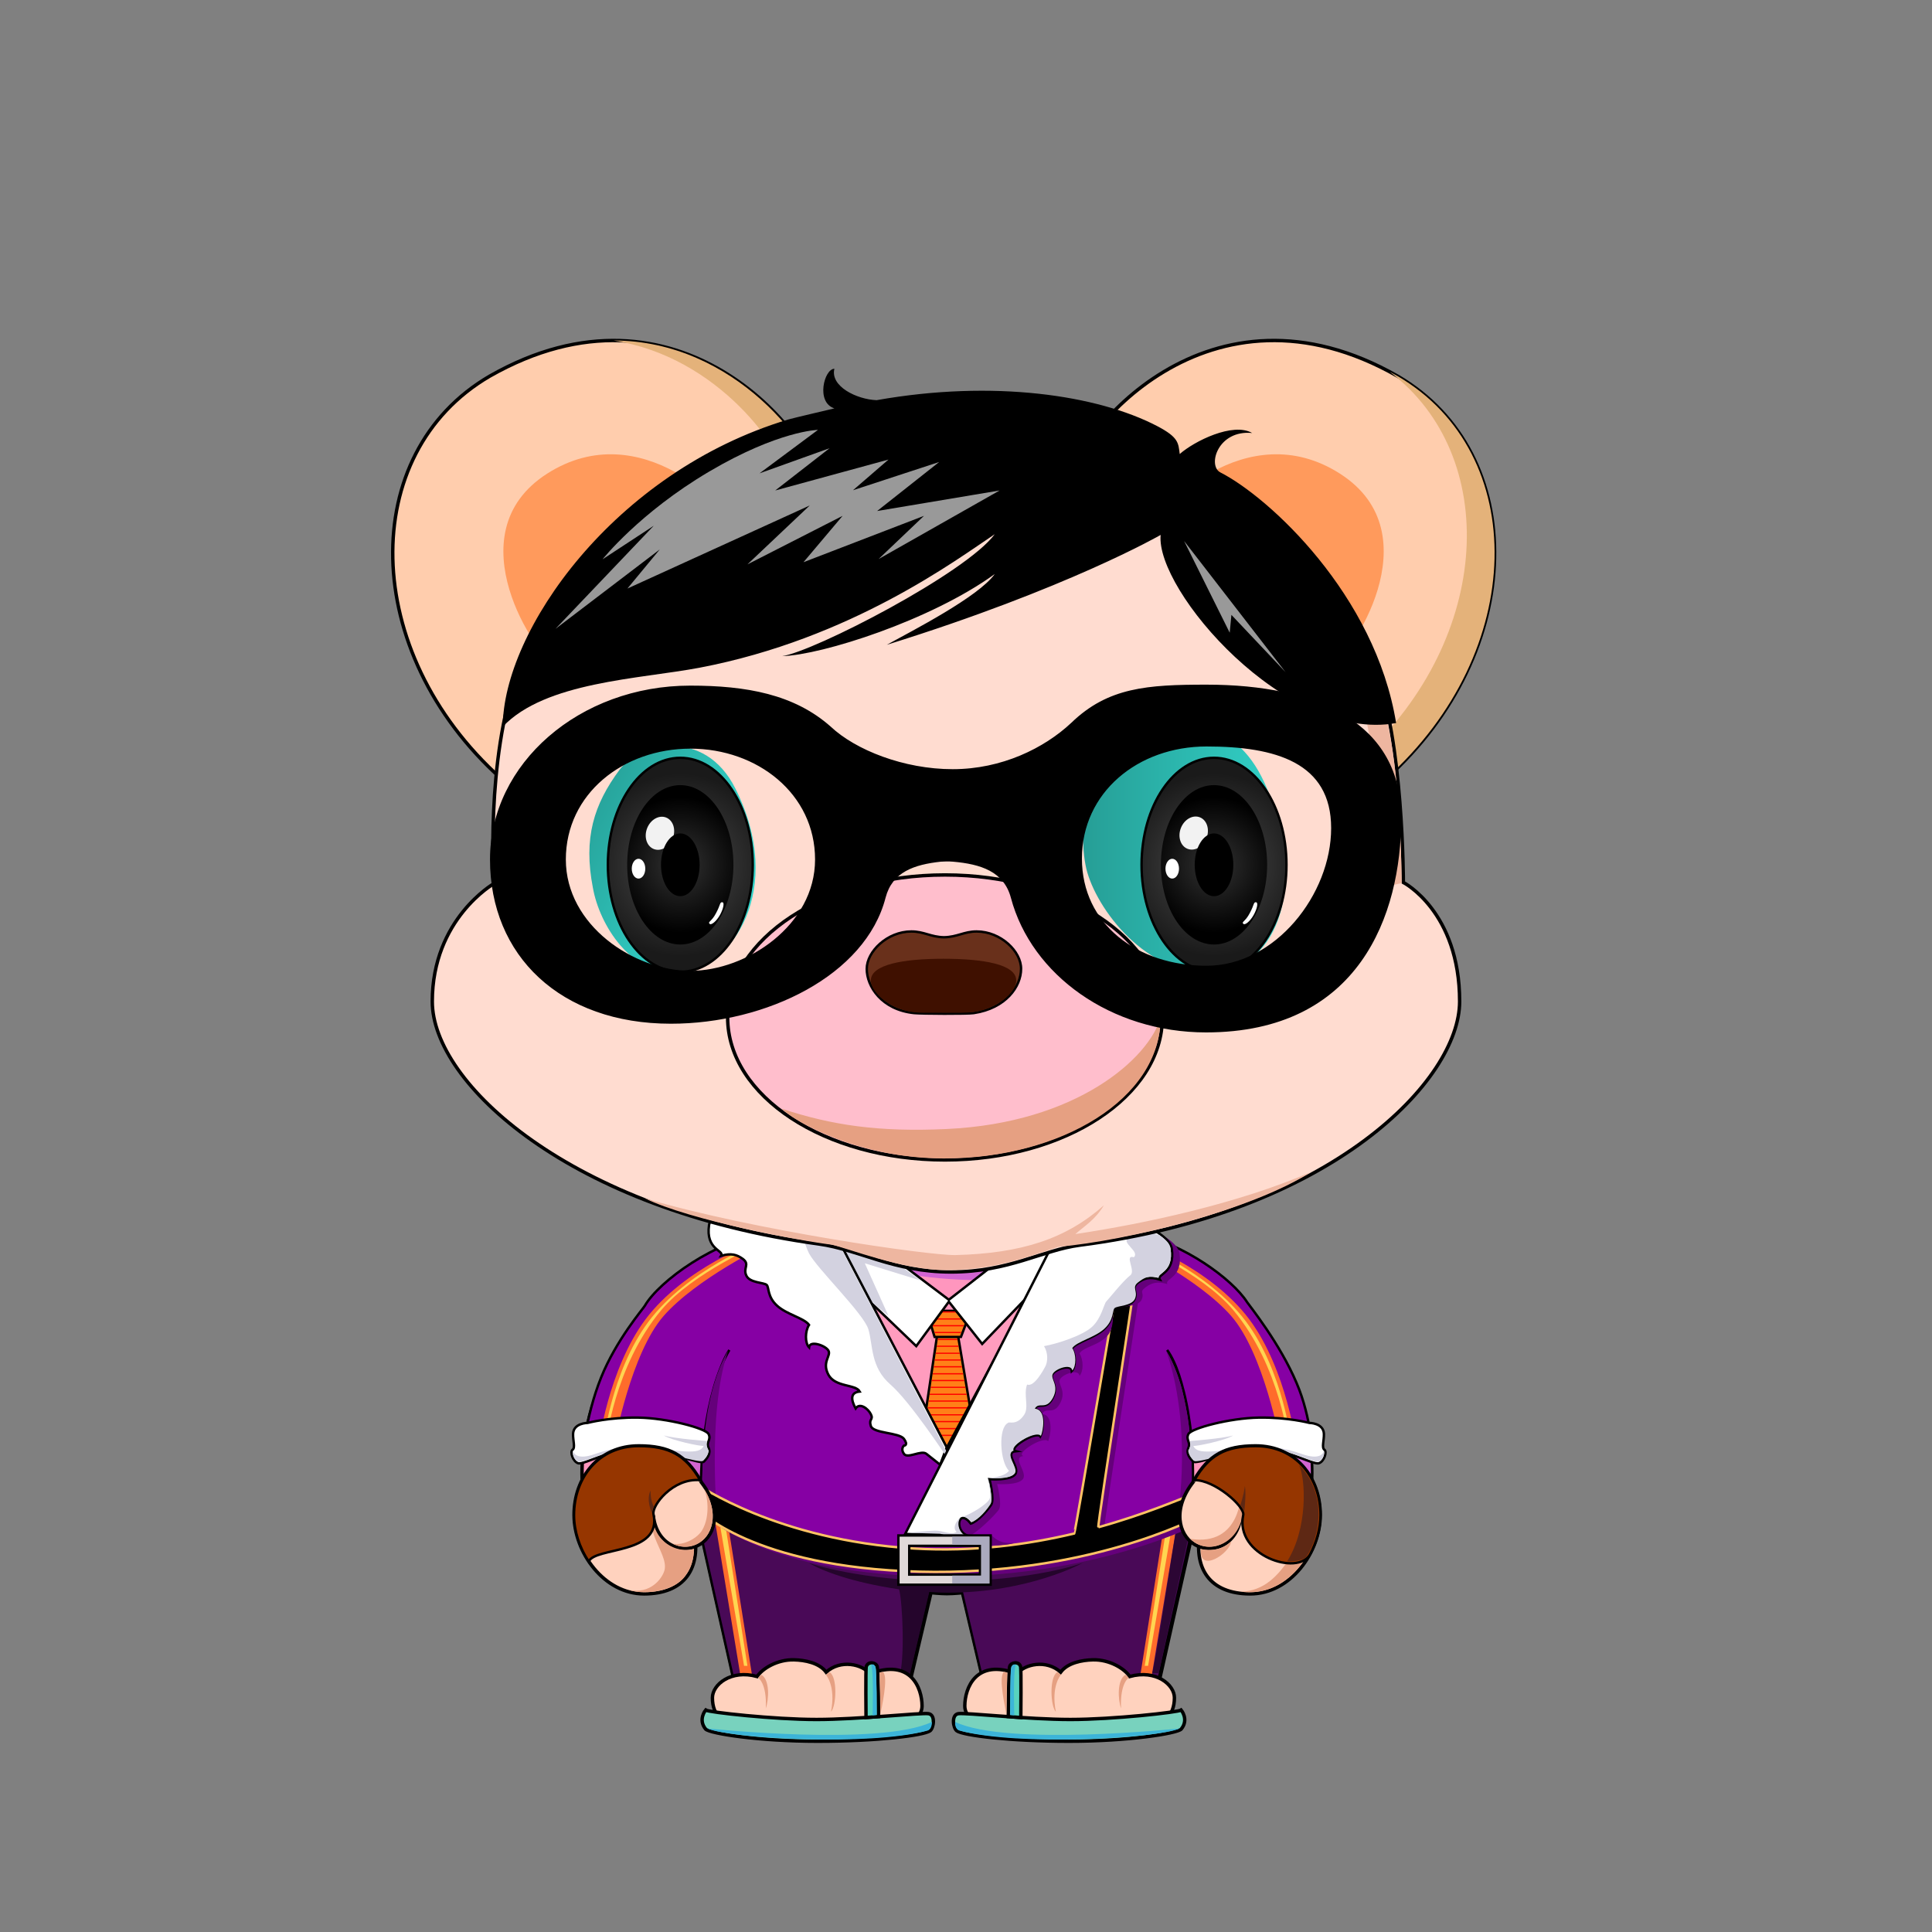 <?xml version="1.0" encoding="utf-8"?>
<svg version="1.0" id="layer_1" xmlns="http://www.w3.org/2000/svg" xmlns:xlink="http://www.w3.org/1999/xlink" x="0px" y="0px" viewBox="0 0 800 800" enable-background="new 0 0 800 800" xml:space="preserve">
<rect x="0" y="0" width="800" height="800" fill="#808080" stroke="none"/>
<g id="_x31__2_">
	<g id="身体_5_">
		<path fill="#FF96BE" stroke="#000000" stroke-width="1.417" stroke-miterlimit="10" d="M291.3,599.9c0.9-16.5,4-26.1,6.4-31.4
			C293.8,577.2,292.1,589,291.3,599.9l-0.4,14.5c0,9.2,0.5,24.7,0.5,24.7l13.1,58.4l71.6,1.9l9.4-39.9c0,0,3.8,0.4,6.6,0.4
			c2.8,0,6.6-0.4,6.6-0.4l9.4,39.9l71.6-1.9l13.1-58.4c0,0,0.5-15.2,0.5-24.1c0,0-0.2-33.1-6.8-46.5c2.1,3.2,5.8,16.1,6.5,34.5
			l0.4,12c3.6,39.4,49.8,38.6,49.8-5c0-45.3-33.4-74.5-41.8-80c-15.2-10.7-43.5-17.3-43.5-17.3h-65.7H392h-65.7
			c0,0-28.3,6.6-43.5,17.3c-8.4,5.5-41.8,34.7-41.8,80c0,43.8,46.6,44.3,49.8,4.4L291.3,599.9z"/>
		<path opacity="0.1" fill="#FFD2BE" d="M437.7,576.5c-10.9-19-1-39.8-11.4-39.8c-10.4,0-14.2,9.4-33,9.4c-0.1,0-0.7,0-0.8,0
			c-18.8,0-22.6-9.4-33-9.4s-0.5,20.8-11.4,39.8c-22.8,39.7,5.8,74.2,42.6,74.2c0.8,0,3.7,0,4.4,0
			C431.9,650.8,460.5,616.2,437.7,576.5z"/>
		<path fill="#D264D2" d="M542.8,609.5c0,10.4-6.2,31.3-16,29.3c4.2-12,3.7-32.8,3.7-32.8c1.9-45.3-26.9-73.4-26.9-73.4
			C534.1,556.9,542.8,591.9,542.8,609.5z"/>
		<path fill="#D264D2" d="M274.7,616.1c0,5.8-1.1,21.3-7.7,26.7c11.5,0,18.5-11.9,19.9-14.8c3.3-7.1,3.3-18,3.3-18
			c-0.3-34.8,10.2-48.6,10.2-48.6C282,576.8,274.7,606.2,274.7,616.1z"/>
		<path fill="#D264D2" d="M459.6,514.5c-4.6-8.2-28.1-15.9-64-17c-13.9-0.4-69.1-2.1-64.6,6.1c4.9,8.9,20.3,23,61.8,26
			C428.7,532.2,465.3,524.7,459.6,514.5z"/>
		<path fill="#D264D2" d="M335,647.2c0,0,21.3,7.5,57,7.5s56.3-7.5,56.3-7.5s-22.2,12.3-55.9,12.3c-2.9,0-4.9-0.1-7.6-0.3l-9.2,39.1
			l-3.2-4c2.3-7.2,1.4-30.3-0.1-36.2C352.5,655.2,340.1,650.3,335,647.2z"/>
		<path fill="#D264D2" d="M493.4,633l-13.7,59.8l-5.5-1c1.4-4.1,8.4-36.4,12.4-61.3c2.6-37.6-1.1-65.5-1.1-65.5
			C493.8,592.7,494.5,622.4,493.4,633z"/>
	</g>
	<g id="衣服_3_">
		<g id="领带">
			<polygon fill="#FF8018" stroke="#000000" stroke-miterlimit="10" points="388.2,551.9 380.5,603.5 405.2,603.5 396.5,551.9 			
				"/>
			<polygon fill="#FF8018" stroke="#000000" stroke-miterlimit="10" points="383.7,542.8 387,553.6 397.9,553.6 402,542.8 			"/>
			<g>
				<defs>
					<polygon id="SVGID_46_" points="403.9,599.8 396.1,552.7 397.6,552.7 401.5,542.5 384.2,542.5 387.3,552.7 388.6,552.7 
						381.7,599.8 					"/>
				</defs>
				<clipPath id="SVGID_2_">
					<use xlink:href="#SVGID_46_"  overflow="visible"/>
				</clipPath>
				<g clip-path="url(#SVGID_2_)">
					<rect x="380.4" y="543" fill="#FF0000" width="23.7" height="0.5"/>
					<rect x="380.4" y="545.9" fill="#FF0000" width="23.7" height="0.5"/>
					<rect x="380.4" y="548.7" fill="#FF0000" width="23.7" height="0.5"/>
					<rect x="380.4" y="551.5" fill="#FF0000" width="23.7" height="0.5"/>
					<rect x="380.4" y="554.4" fill="#FF0000" width="23.7" height="0.5"/>
					<rect x="380.4" y="557.2" fill="#FF0000" width="23.7" height="0.5"/>
					<rect x="380.4" y="560.1" fill="#FF0000" width="23.7" height="0.5"/>
					<rect x="380.4" y="562.9" fill="#FF0000" width="23.7" height="0.5"/>
					<rect x="380.4" y="565.7" fill="#FF0000" width="23.7" height="0.5"/>
					<rect x="380.4" y="568.6" fill="#FF0000" width="23.7" height="0.5"/>
					<rect x="380.4" y="571.4" fill="#FF0000" width="23.7" height="0.5"/>
					<rect x="380.4" y="574.2" fill="#FF0000" width="23.7" height="0.5"/>
					<rect x="380.4" y="577.1" fill="#FF0000" width="23.7" height="0.5"/>
					<rect x="380.4" y="579.9" fill="#FF0000" width="23.7" height="0.5"/>
					<rect x="380.4" y="582.7" fill="#FF0000" width="23.7" height="0.5"/>
					<rect x="380.4" y="585.6" fill="#FF0000" width="23.7" height="0.5"/>
					<rect x="380.4" y="588.4" fill="#FF0000" width="23.7" height="0.5"/>
					<rect x="380.4" y="591.3" fill="#FF0000" width="23.7" height="0.5"/>
					<rect x="380.4" y="594.1" fill="#FF0000" width="23.7" height="0.5"/>
				</g>
			</g>
		</g>
		<g id="裤子_1_">
			<path fill="#490957" stroke="#000000" stroke-miterlimit="10" d="M291,639l13.1,58.4l71.6,1.9l9.4-39.9c0,0,3.8,0.4,6.6,0.4
				c2.8,0,6.6-0.4,6.6-0.4l9.4,39.9l71.6-1.9l13.1-58.4l1.2-15.6l-15.5-0.1l-188.3-1.6L291,639z"/>
			<polygon fill="#FF6C2B" points="483,625.2 471.3,699.3 476,699.3 488.3,625.2 			"/>
			<polygon fill="#FFD551" points="483.9,626.7 474,689.8 475.4,689.8 486.2,626.6 			"/>
			<polygon fill="#FF6C2B" points="300.5,625.2 312.3,699.3 307.5,699.3 295.3,625.2 			"/>
			<polygon fill="#FFD551" points="299.6,626.7 309.5,689.8 308.1,689.8 297.3,626.6 			"/>
			<path fill="#25052C" d="M335,647.2c0,0,21.3,7.5,57,7.5s56.3-7.5,56.3-7.5s-22.2,12.3-55.9,12.3c-2.9,0-4.9-0.1-7.6-0.3
				l-9.2,39.1l-3.2-4c2.3-7.2,1.4-30.3-0.1-36.2C352.5,655.2,340.1,650.3,335,647.2z"/>
			<path opacity="0.8" fill="#25052C" d="M495.3,621.6l-15.5,71.2h-2.7c1.4-4.1,7.1-42.6,11.2-67.5L495.3,621.6z"/>
		</g>
		<g id="上衣">
			<path fill="#8600A4" stroke="#000000" stroke-miterlimit="10" d="M316.9,511.2c-20.2,1.9-44.1,19.4-49.9,29.5
				c-0.6,1.1-11.9,14.2-18.1,29.7c-6.6,16.3-8.2,35-7.9,35.6c3-2.3,23.3-17.6,49.6-1.4c0.8-8.9,3.6-33.1,11.4-45.6
				c-10.5,18-12.4,49-11.7,64.3c3,3.7,31.4,24.7,101.4,24.7s101.9-24.7,101.9-24.7s3.5-41.7-10.3-64.3c7.9,11,10.3,36.7,11.2,45.7
				c13.7-11.7,41.7-7.7,48.6-1.2c0.6-0.7,0-16.3-6.2-30.8c-6.9-16.4-19.5-32-20.5-33.5c-6.1-9.6-26.6-24.4-45-28
				c-11.1-1.5-33.9,4.1-33.9,4.1L392,599.5l-44.6-84.2L316.9,511.2z"/>
			<path fill="#65007B" d="M482.9,559.3c10.9,31.6,4.9,67.2,4.9,67.2l5.2-2.8C493,623.7,496.9,583.2,482.9,559.3z"/>
			<path fill="#65007B" d="M301.5,559.3c-9.1,26.4-4,72.4-4.9,67.2l-5.2-2.8C291.4,623.7,287.5,583.2,301.5,559.3z"/>
			<g>
				<path fill="#FF6C2B" d="M471.3,514.1c0,0,30,10.8,46,32.2c15.6,20.9,19.5,52.5,19.5,52.5L530,597c0,0-6.7-36.7-20.2-52.1
					c-13.5-15.4-42-29.2-42-29.2L471.3,514.1z"/>
				<path fill="#FFD551" d="M470.3,514.5c0,0,29.7,11.4,45.7,32.8c15.6,20.9,18.8,50.9,18.8,50.9l-1.2-0.3c0,0-3.3-32.1-23-55.5
					c-13.2-15.6-41.3-27.5-41.3-27.5L470.3,514.5z"/>
			</g>
			<g>
				<path fill="#FF6C2B" d="M313.3,514.1c0,0-30,10.8-46,32.2c-15.6,20.9-19.5,52.5-19.5,52.5l6.8-1.8c0,0,6.7-36.7,20.2-52.1
					c13.5-15.4,42-29.2,42-29.2L313.3,514.1z"/>
				<path fill="#FFD551" d="M314.2,514.5c0,0-29.7,11.4-45.7,32.8c-15.6,20.9-18.8,50.9-18.8,50.9l1.2-0.3c0,0,3.3-32.1,23-55.5
					c13.2-15.6,41.3-27.5,41.3-27.5L314.2,514.5z"/>
			</g>
			<g>
				<path fill="#FFFFFF" stroke="#000000" stroke-miterlimit="10" d="M243.3,589.2c0,0-5.8,0-6,4.5c-0.1,2.8,1,5.7-0.2,6.6
					c-1.2,0.8,0.1,4.9,2.3,5.6c2.6,0.8,15.1-6.9,26-6c10.8,0.8,24.9,6.7,26.1,5.3c1.2-1.3,3-3.3,1.9-5.7s1.2-3.3,0-5.7
					c-1.2-2.4-17.1-6.6-29.1-6.8C252.3,586.8,243.3,589.2,243.3,589.2z"/>
				<path fill="#D3D2E0" d="M292.8,596.7c0,0-13.5-1-17.9-2.3c3,2,15.4,4.6,16.5,4.3c-1.7,3.9-9.1,2.2-25.1,0.3
					c-4.8-0.6-12.7,0.5-20,3.1c-7.3,2.6-8.9-0.3-8.9-1.4c-0.3,0.4-0.5,3.5,2.3,4.6c2.5,0.2,16.8-7.2,26.5-5.7
					c7.4,1.1,23.2,6.3,24.7,5.3c1.5-1,2.9-3.8,2.5-4.4C293,600,292.2,598,292.8,596.7z"/>
			</g>
			<g>
				<path fill="#FFFFFF" stroke="#000000" stroke-miterlimit="10" d="M542.2,589.2c0,0,5.8,0,6,4.5c0.1,2.8-1,5.7,0.2,6.6
					c1.2,0.8-0.1,4.9-2.3,5.6c-2.6,0.8-15.1-6.9-26-6c-10.8,0.8-24.9,6.7-26.1,5.3c-1.2-1.3-3-3.3-1.9-5.7c1-2.4-1.2-3.3,0-5.7
					c1.2-2.4,17.1-6.6,29.1-6.8C533.2,586.8,542.2,589.2,542.2,589.2z"/>
				<path fill="#D3D2E0" d="M492.7,596.7c0,0,13.5-1,17.9-2.3c-3,2-15.4,4.6-16.5,4.3c1.7,3.9,9.1,2.2,25.1,0.3
					c4.8-0.6,12.7,0.5,20,3.1c7.3,2.6,8.9-0.3,8.9-1.4c0.3,0.4,0.5,3.5-2.3,4.6c-2.5,0.2-16.8-7.2-26.5-5.7
					c-7.4,1.1-23.2,6.3-24.7,5.3c-1.5-1-2.9-3.8-2.5-4.4C492.5,600,493.3,598,492.7,596.7z"/>
			</g>
			<g id="领子">
				<path id="腰带_3_" fill="#65007B" d="M291.1,616.6c0,0,33,23.1,89.6,26.5c24.8,1.5,47.5-1.7,66.4-6.2
					c0.5-0.1,21.4-125.1,21.8-125.2c2.2-0.5,4.3-1.1,6.4-1.6c0.8-0.2-18.9,124.5-18.2,124.2c19.1-5.3,33.4-11.5,40.5-14.2
					c0,7.4,0,10.3,0,10.3s-45.5,24.1-114.7,22.3c-69.2-1.8-91.8-25.9-91.8-25.9V616.6z"/>
				<path id="腰带" stroke="#FFC265" stroke-miterlimit="10" d="M288.8,614.7c0,0,33,23.1,89.6,26.5c24.8,1.5,47.5-1.7,66.4-6.2
					c0.5-0.1,21.4-125.1,21.8-125.2c2.2-0.5,4.3-1.1,6.4-1.6c0.8-0.2-18.9,124.5-18.2,124.2c19.1-5.3,33.4-11.5,40.5-14.2
					c0,7.4,0,10.3,0,10.3s-45.5,24.1-114.7,22.3s-91.8-25.9-91.8-25.9V614.7z"/>
				<polygon fill="#FFFFFF" stroke="#000000" stroke-miterlimit="10" points="356.7,510.9 392.9,538.2 423.7,514.2 445.9,515.7 
					406.7,556.5 392.9,539 379.4,557.4 342.7,522.2 				"/>
				<polygon fill="#D3D2E0" points="352,508.9 381.1,530.2 358.1,523.1 367.9,544.9 338.1,520.2 				"/>
				<path fill="#65007B" d="M488.4,519c1.5,10.3-6.4,10.4-5,12.7c-4.2-1.2-6.5-0.5-9,1.3c-3,2.3-0.3,2-1.7,5.2
					c-1.3,3.2-10.4,2.7-11.4,3.8s0.7,8-3.3,11.7c-4,3.7-9,3.9-11,6.7c1.7,2.7,1.7,7.5,0,9.3c-0.3-3-6.7-0.8-8,1.3
					c-1.3,2.2,2.8,4.7,0,10c-2.8,5.3-5.8,1.3-7.5,4.5c5.2,0.5,3.3,9.8,2.5,11.3c-1.7-2.5-13.9,5.1-10.2,6.1c-5,0.5,1.8,6.7-0.2,9.5
					s-10.7,2.1-10.7,2.1s2.2,8.4,0.7,10.6c-1.5,2.2-9.2,9.8-12.2,10.8c3.8,1.4,7.2-0.5,9-0.4c1.7,1.9,4.6,4,9.4,3.3
					c-0.5,0.8-6.7,1.2-9.2,1.2c-6.9-0.2-18.3-2.6-18.3-2.6l-14.3-0.1l70.2-137.9C448.4,499.2,486.9,508.7,488.4,519z"/>
				<path fill="#FFFFFF" stroke="#000000" stroke-miterlimit="10" d="M293.6,507.3c-1.5,10.3,6.4,10.4,5,12.7c4.2-1.2,6.5-0.5,9,1.3
					c3,2.3,0,3.7,1.4,6.8c1.3,3.2,7.5,2.9,8.5,4s0.2,4.8,4.2,8.5c4,3.7,11.3,5.2,13.3,8c-1.7,2.7-1.7,7.5,0,9.3c0.3-3,6.7-0.8,8,1.3
					c1.3,2.2-2.8,4.7,0,10c2.8,5.3,11.3,3.9,13,7c-5.2,0.5-2.5,5.5-1.7,7c1.7-2.5,5.1,0,6.3,2.4c1.2,2.4-1,1.8,0,4.9
					c1,3.1,11.7,2.6,13.7,5.3c2,2.8,0,2.8,0,2.8s-1.5,1.3,0,3.4c1.5,2.2,7.2-1.7,9.3,0c2.1,1.7,5.7,4.5,5.7,4.5l2.7-7.2l-58.4-111.9
					C333.7,487.5,295.2,497,293.6,507.3z"/>
				<path fill="#D3D2E0" d="M327.8,493.1c0,0,4,19.6,7.2,25.9c3.3,6.3,22.7,25,24.6,31.5c1.9,6.5,0.8,15.6,9.1,22.8
					c8.3,7.2,23.4,30.2,23.4,30.2l0.7-0.8L336,493.1H327.8z"/>
				<path fill="#FFFFFF" stroke="#000000" stroke-miterlimit="10" d="M485.2,517.1c1.5,10.3-6.4,10.4-5,12.7c-4.2-1.2-6.5-0.5-9,1.3
					c-3,2.3,0,3.7-1.4,6.8c-1.3,3.2-7.5,2.9-8.5,4s-0.2,4.8-4.2,8.5c-4,3.7-11.3,5.2-13.3,8c1.7,2.7,1.7,7.5,0,9.3
					c-0.3-3-6.7-0.8-8,1.3c-1.3,2.2,2.8,4.7,0,10c-2.8,5.3-5.8,1.3-7.5,4.5c5.2,0.5,3.3,9.8,2.5,11.3c-1.7-2.5-13.9,5.1-10.2,6.1
					c-5,0.5,1.8,6.7-0.2,9.5c-2,2.8-10.7,2.1-10.7,2.1s2.2,8.4,0.7,10.6c-1.5,2.2-5.4,6.8-8.4,7.8c-5.2-6.6-6.9,2.7-1.6,4.9
					c-1.9,3-11.3-0.5-11.3-0.5l-14.3-0.1l70.2-137.9C445.2,497.3,483.7,506.8,485.2,517.1z"/>
				<path fill="#D3D2E0" d="M484.7,517c-0.3-2.2-2-3.7-4.8-5.7c1,1.1-6.2-4-12.7,1c-3.2,2.4,4.9,5.8,2.3,8.3c-4.2-1.2,1,5.7-1.5,7.5
					c-3,2.3-8.9,9.8-9.9,10.8s-2,7-6,10.6s-14.5,7-19.8,7.9c1.7,2.7,1.7,6.5,0.4,8.7c-0.3,0.5-4.4,8.5-7.4,7.2
					c-1.6,4.3,0.9,9.3-1.2,12.5c-3.1,4.7-6.3,2.7-6.7,3.4c-4.2,2-3.3,16.3,0.4,19.8c-2,2.8-8.6,3-8.6,3s1.3,7.1,0.6,8.6
					c-1.1,2.4-7.9,6.4-11,7.4c-1.4-0.1-5.1,4.2-2.7,6.3c-2.1,1.6-5.5-0.6-9-0.5s-11.2,0.9-11.2,0.9l13.4,0.4c0,0,8.8,2.4,10.4,0.8
					c-5.2-2.9-2.6-12.2,2.6-5.6c3-1,6.6-5.4,7.9-7.6c1.2-1.9-1-10.7-1-10.7s9,0.9,11-1.9c1.7-2.3-4.3-7.8-0.5-9.5
					c-1.2-2.4,9.6-8.5,11.3-6c0.8-1.5,2.7-10.8-2.5-11.3c1.7-3.1,4.6,0.9,7.5-4.5c2.8-5.3-1.3-7.8,0-10c1.3-2.2,7.7-4.3,8-1.3
					c1.7-1.8,1.7-6.7,0-9.3c2-2.8,9.3-4.3,13.3-8c4-3.7,3.2-7.4,4.2-8.5s7.2-0.8,8.5-4c1.3-3.2-1.6-4.6,1.4-6.8
					c2.4-1.8,4.2-3,8.4-1.8C479.5,526.8,486.1,526.7,484.7,517z"/>
				<path fill="#E0D9D9" stroke="#000000" stroke-miterlimit="10" d="M372,635.8v20.4h38.2v-20.4H372z M405.8,652h-29.3v-11.9h29.3
					V652z"/>
				<polygon fill="#ABAABE" points="394.3,636.3 394.3,639.6 406.3,639.6 406.3,652.4 394.3,652.4 394.3,655.7 409.7,655.7 
					409.7,636.3 				"/>
			</g>
		</g>
	</g>
	<g id="脚_6_">
		<g id="脚_2_">
			<path fill="#FFD2BE" stroke="#000000" stroke-width="1.417" stroke-miterlimit="10" d="M381.8,706.4c0,9.4-18.8,11-43.7,11
				s-43.1,0.7-43.1-14.4c0-5.4,7.6-11.8,18.5-8.8c2.2-3.3,8.4-7.1,15.3-6.9c4.4,0.1,10.4,1.2,13.3,5.1c6-5.4,15-3.3,18.1,0.7
				C377.1,686.5,381.8,699,381.8,706.4z"/>
			<g>
				<path fill="#78D2BE" stroke="#000000" stroke-width="1.417" stroke-miterlimit="10" d="M292.2,708.1c0,0-3.3,3.9,0,7.9
					c1.9,1.8,21.8,5,46.4,5c24.7,0,43.8-2.4,46.5-4.3c1.5-1.1,2.4-6.6-0.6-7.1s-28.7,2.4-46.4,2.4C320.5,712,293.4,709,292.2,708.1z
					"/>
				<path fill="#58D2BE" stroke="#000000" stroke-width="1.417" stroke-miterlimit="10" d="M358.7,690.1
					c-0.3,0.9-0.1,21.1-0.1,21.1l5.2-0.4c0,0-0.1-19.2-0.6-20.8S359.5,687.7,358.7,690.1z"/>
				<path fill="#3CB4D8" d="M360.7,689.2c1.2,3.5,0.6,21.1,0.6,21.1l1.7-0.2c0,0,0.1-17.8-0.4-19.4
					C362.1,689,361.7,689.2,360.7,689.2z"/>
				<path fill="#3CB4D8" d="M385.9,713c-21.6,10.3-93.1,2.7-93.1,2.7c9.2,4.1,66.9,7.5,91.3,0.9C385.7,716.1,385.9,713.9,385.9,713z
					"/>
				<path fill="#E6A082" d="M342,693.5c0,0,4.2,4.6,2.1,15.3c2.2-2.2,2.8-14.4-0.6-16.4L342,693.5z"/>
				<path fill="#E6A082" d="M364.2,692.6c0,0,0.3,7.3,0.4,17.4c0.2-2.1,3.5-15.5,1-17.7L364.2,692.6z"/>
				<path fill="#E6A082" d="M313.9,694.7c0,0,3.7,2.2,3.2,12.7c1.3-3.7,1.7-11.8-1.8-13.9L313.9,694.7z"/>
			</g>
		</g>
		<g id="脚_7_">
			<path fill="#FFD2BE" stroke="#000000" stroke-width="1.417" stroke-miterlimit="10" d="M399.5,706.4c0,9.4,18.8,11,43.7,11
				s43.1,0.7,43.1-14.4c0-5.4-7.6-11.8-18.5-8.8c-2.2-3.3-8.4-7.1-15.3-6.9c-4.4,0.1-10.4,1.2-13.3,5.1c-6-5.4-15-3.3-18.1,0.7
				C404.2,686.5,399.5,699,399.5,706.4z"/>
			<g>
				<path fill="#78D2BE" stroke="#000000" stroke-width="1.417" stroke-miterlimit="10" d="M489.1,708.1c0,0,3.3,3.9,0,7.9
					c-1.9,1.8-21.8,5-46.4,5s-43.8-2.4-46.5-4.3c-1.5-1.1-2.4-6.6,0.6-7.1s28.7,2.4,46.4,2.4C460.9,712,487.9,709,489.1,708.1z"/>
				<path fill="#58D2BE" stroke="#000000" stroke-width="1.417" stroke-miterlimit="10" d="M422.6,690.1c0.3,0.9,0.1,21.1,0.1,21.1
					l-5.2-0.4c0,0,0.1-19.2,0.6-20.8C418.6,688.4,421.9,687.7,422.6,690.1z"/>
				<path fill="#3CB4D8" d="M420.6,689.2c-1.2,3.5-0.6,21.1-0.6,21.1l-1.7-0.2c0,0-0.1-17.8,0.4-19.4S419.6,689.2,420.6,689.2z"/>
				<path fill="#3CB4D8" d="M395.5,713c21.6,10.3,93.1,2.7,93.1,2.7c-9.2,4.1-66.9,7.5-91.3,0.9C395.6,716.1,395.4,713.9,395.5,713z
					"/>
				<path fill="#E6A082" d="M439.3,693.5c0,0-4.2,4.6-2.1,15.3c-2.2-2.2-2.8-14.4,0.6-16.4L439.3,693.5z"/>
				<path fill="#E6A082" d="M417.1,692.6c0,0-0.3,7.3-0.4,17.4c-0.2-2.1-3.5-15.5-1-17.7L417.1,692.6z"/>
				<path fill="#E6A082" d="M467.4,694.7c0,0-3.7,2.2-3.2,12.7c-1.3-3.7-1.7-11.8,1.8-13.9L467.4,694.7z"/>
			</g>
		</g>
	</g>
	<g id="手_47_">
		<g id="手_49_">
			<g id="左手_34_">
				<path fill="#FFD2BE" stroke="#000000" stroke-width="1.417" stroke-miterlimit="10" d="M497.2,632.8
					c-3.6,16.8,3.9,27.2,20.5,27.2c16.6,0,29-17.2,29-32.7c0-15.5-10.2-28.6-26.8-28.6c-12.7,0-19.4,3.8-25.4,14.1
					C490.7,619.7,498,629.3,497.2,632.8z"/>
				<path fill="#FFD2BE" stroke="#000000" stroke-width="1.417" stroke-miterlimit="10" d="M513.9,627.5
					c-1.5,13-12.7,16.2-19.6,11.8c-6.1-3.8-9.1-14.5,0-25.9"/>
			</g>
			<path fill="#E6A082" d="M513.9,618.2c0,0,0,22.3-21,19C501.5,645.9,518.7,636.7,513.9,618.2z"/>
			<path fill="#E6A082" d="M509.8,638.2c0,0-3.7,4.8-12.5,3.3C496.4,651.7,509.4,643.2,509.8,638.2z"/>
			<path fill="#E6A082" d="M537.9,606.6c2.8,5.9,5.8,23.3-2.8,37c-6,9.5-11.9,15.1-21.2,15.5c16.1,2.1,24.9-10.8,27.2-14.6
				C546.7,635.9,549.6,618.5,537.9,606.6z"/>
		</g>
		<g id="手_48_">
			<g id="左手_33_">
				<path fill="#FFD2BE" stroke="#000000" stroke-width="1.417" stroke-miterlimit="10" d="M287.2,632.8
					c3.6,16.8-3.9,27.2-20.5,27.2s-29-17.2-29-32.7c0-15.5,10.2-28.6,26.8-28.6c12.7,0,19.4,3.8,25.4,14.1
					C293.8,619.7,286.4,629.3,287.2,632.8z"/>
				<path fill="#FFD2BE" stroke="#000000" stroke-width="1.417" stroke-miterlimit="10" d="M270.5,627.5
					c1.5,13,12.8,16.2,19.6,11.8c6.1-3.8,9.1-14.5,0-25.9"/>
			</g>
			<path fill="#E6A082" d="M291.4,616.4c1.5,2.4,2.9,11.3-0.7,17.3c-1.8,3-7.3,6.4-12.2,5.5c6.1,3.2,12.8,0.3,15.3-5.2
				C297.3,626.6,292.9,618.2,291.4,616.4z"/>
			<path fill="#E6A082" d="M272.3,621.6c-8,10.9,4.5,21.2,2.9,28.4c-0.8,3.5-5.9,10.4-15,8.3c7.4,2.5,19.4,0.3,23.5-5.7
				c1.1-1.6,3.4-4.2,3.7-11.2C276.6,644.1,266.1,632.9,272.3,621.6z"/>
		</g>
		<g id="手套_3_">
			<path fill="#963600" stroke="#000000" stroke-miterlimit="10" d="M270.6,627c3.6,16.8-24.3,13.5-26.8,19.6
				c-3.9-5.8-6.1-12.7-6.1-19.2c0-15.5,10.2-28.6,26.8-28.6c12.7,0,19.4,3.8,25.4,14.1C278.6,611.9,269.8,623.5,270.6,627z"/>
			<path fill="#5E2814" d="M269.4,617.2c0,0-0.2,3.8,1.3,6.6c-0.6,1.3-0.8,2.7-0.8,2.7S267.4,621,269.4,617.2z"/>
			<path fill="#963600" stroke="#000000" stroke-miterlimit="10" d="M514.8,627.3c-3.6,16.8,22.7,25.5,27.7,16.3
				c2.7-5.1,4.3-10.8,4.3-16.2c0-15.5-10.2-28.6-26.8-28.6c-12.7,0-19.4,3.8-25.4,14.1C502.9,612.7,515.5,623.8,514.8,627.3z"/>
			<path fill="#5E2814" d="M537.9,606.6c2.8,5.9,3.7,26.2-4.9,39.9c1.9,0.1,6.9-0.2,8-2C546.7,635.9,549.6,618.5,537.9,606.6z"/>
			<path fill="#5E2814" d="M515.2,626.1c0,0,0.9-7.2,0.3-10.8c-0.6,4.4-1.9,7.9-1.9,7.9S515,624.9,515.2,626.1z"/>
		</g>
	</g>
	<g id="耳朵_8_">
		<g id="耳朵_25_">
			<path fill="#FFCDAD" stroke="#000000" stroke-width="1.417" stroke-miterlimit="10" d="M340.9,204.1
				c-4.2-24.9-60.1-92.9-138.2-48.3c-54.6,31.9-53.8,113.9,4.8,166.6L340.9,204.1z"/>
			<path fill="#E4B27A" d="M254,141c43,6.6,70.9,44.8,73.8,62.1l13,1C337.6,185.1,304.3,141,254,141z"/>
			<path fill="#FF9A5C" d="M228.6,273.5c-5-0.4-41.5-52.2-2-77.4c38.8-24.8,76.6,15.4,76,22.4L228.6,273.5z"/>
		</g>
		<g id="耳朵_12_">
			<path fill="#FFCDAD" stroke="#000000" stroke-width="1.417" stroke-miterlimit="10" d="M440.6,204.1
				c4.2-24.9,60.1-92.9,138.2-48.3c54.6,31.9,53.8,113.9-4.8,166.6L440.6,204.1z"/>
			<path fill="#E4B27A" d="M578.8,155.8c-1.1-0.6-2.2-1.2-3.3-1.8c45.7,34.7,42.6,109.7-11.4,159.6l9.9,8.7
				C632.6,269.7,633.4,187.7,578.8,155.8z"/>
			<path fill="#FF9A5C" d="M552.8,273.5c5-0.4,41.5-52.2,2-77.4c-38.8-24.8-76.6,15.4-76,22.4L552.8,273.5z"/>
		</g>
	</g>
	<g id="面部_19_">
		<path id="面部_20_" fill="#FFDCD0" stroke="#000000" stroke-width="1.417" stroke-miterlimit="10" d="M214.3,278.3
			c11.2-30.5,46.9-77.2,129.7-100c36.3-10,61.8-8.8,96.6,0.5c41.8,11.2,105.2,42.4,128.8,98.9c11.7,28,11.7,87.7,11.7,87.7
			s23.3,12,23.3,49.3c0,32.5-52.7,87.4-157.3,100.9c-15.4,2-29.3,11.1-53.3,11.1s-38-9.3-54.8-11.6C236.1,501,179,448.5,179,414.7
			c0-34.2,25.5-48.8,25.5-48.8S201,314.7,214.3,278.3z"/>
		<path fill="#EEB6A0" d="M532.7,227.5c34.8,34.5,46.6,60.2,47.7,138.2c0,0-7.3,1.1-13.4,5.4C573.9,347.5,572.5,271,532.7,227.5z"/>
		<path fill="#EEB6A0" d="M267,496.2c18.9,9.2,64.8,17.7,77.4,19.2c6.4,1.4,29.4,10.5,47,10.5s30.2-3.9,46.7-9.6
			c29.3-2.6,80.2-15.3,104.8-31c-30.3,13.1-68.9,21.4-97.6,25.7c3.7-3.3,8.2-5.9,11.8-11.9c-15.7,13.9-34.1,19.9-61.5,20.6
			C384.7,519.9,312,509.5,267,496.2z"/>
	</g>
	<g id="鼻子_9_">
		<ellipse fill="#FFBECC" stroke="#000000" stroke-width="1.417" stroke-miterlimit="10" cx="391.3" cy="421.3" rx="90" ry="59"/>
		<path fill="#E6A082" d="M392,467.5c-28.1,1.3-47.3-1.5-68.3-8.4c6.1,6,32.9,20.6,67.2,20.6c48.4,0,89.7-24.6,89.7-58.4
			C475.8,438.2,445.9,465,392,467.5z"/>
		<g id="鼻子_10_">
			<path fill="#69301B" stroke="#000000" stroke-miterlimit="10" d="M404.4,385.7c-5.2,0-8,2.3-13.5,2.4c-5.5-0.1-8.3-2.4-13.5-2.4
				c-10,0-18.5,8.3-18.5,15.5c0,7.3,6.2,16.9,19.6,18.3c3.1,0.3,22,0.4,24.7,0c13.3-2,19.6-11,19.6-18.3
				C422.9,394,414.4,385.7,404.4,385.7z"/>
			<path fill="#3F1000" d="M420.8,406c0,4.5-6.4,10.1-14,12.3c-4.9,1.4-10,1-16.5,1c-5.7,0-10.3,0.4-14.8-0.7
				c-8.7-2.1-14.9-8.3-14.9-12.6c0-6.6,13.4-9,30-9S420.8,399.3,420.8,406z"/>
		</g>
	</g>
	<g id="眼睛_46_">
		<linearGradient id="SVGID_3_" gradientUnits="userSpaceOnUse" x1="448.541" y1="351.792" x2="532.263" y2="351.792">
			<stop  offset="0" style="stop-color:#269E96"/>
			<stop  offset="1" style="stop-color:#32D2C8"/>
		</linearGradient>
		<path fill="url(#SVGID_3_)" d="M524.7,326.7c17.5,42.8,2.8,76.1-24.6,76.1s-47.7-28.8-50.6-44.6c-4-20.6,4.9-42.7,20.5-51.1
			C489.5,296.5,512.7,297.3,524.7,326.7z"/>
		<linearGradient id="SVGID_4_" gradientUnits="userSpaceOnUse" x1="237.011" y1="334.159" x2="297.466" y2="365.299">
			<stop  offset="0" style="stop-color:#269E96"/>
			<stop  offset="1" style="stop-color:#32D2C8"/>
		</linearGradient>
		<path fill="url(#SVGID_4_)" d="M304.6,326.7c20.7,41.4-1.1,75.1-24.6,76.1c-18.5,0.8-31.7-19.4-34.5-35.2
			c-4-20.6,0.4-34.5,11-48.8C264.4,308,291.7,300.7,304.6,326.7z"/>
		<g id="眼睛_48_">
			<radialGradient id="SVGID_5_" cx="281.673" cy="358.107" r="37.851" gradientUnits="userSpaceOnUse">
				<stop  offset="0" style="stop-color:#4D4D4D"/>
				<stop  offset="1" style="stop-color:#1A1A1A"/>
			</radialGradient>
			<ellipse fill="url(#SVGID_5_)" stroke="#000000" stroke-miterlimit="10" cx="281.7" cy="358.1" rx="30" ry="44.3"/>
			
				<radialGradient id="SVGID_6_" cx="285.626" cy="358.107" r="28.178" gradientTransform="matrix(0.985 0 0 1 0.308 0)" gradientUnits="userSpaceOnUse">
				<stop  offset="0" style="stop-color:#333333"/>
				<stop  offset="1" style="stop-color:#000000"/>
			</radialGradient>
			<ellipse fill="url(#SVGID_6_)" cx="281.7" cy="358.1" rx="22" ry="33"/>
			
				<ellipse transform="matrix(0.361 -0.933 0.933 0.361 -147.298 475.264)" fill="#F2F2F2" cx="273.1" cy="345.1" rx="7" ry="5.7"/>
			<ellipse cx="281.7" cy="358.1" rx="8" ry="13"/>
			<path fill="#FFFFFF" d="M298.1,378.9c-1.4,2.5-3.6,4.4-4.3,3.6c-0.8-0.8,0.9-0.9,2.7-4.4c1.9-3.5,1.5-4.6,2.6-4.5
				C300.1,373.7,299.5,376.4,298.1,378.9z"/>
			<ellipse fill="#FFFFFF" cx="264.4" cy="359.7" rx="2.8" ry="4.1"/>
		</g>
		<g id="眼睛_47_">
			<radialGradient id="SVGID_7_" cx="502.673" cy="358.107" r="37.851" gradientUnits="userSpaceOnUse">
				<stop  offset="0" style="stop-color:#4D4D4D"/>
				<stop  offset="1" style="stop-color:#1A1A1A"/>
			</radialGradient>
			<ellipse fill="url(#SVGID_7_)" stroke="#000000" stroke-miterlimit="10" cx="502.7" cy="358.1" rx="30" ry="44.3"/>
			
				<radialGradient id="SVGID_8_" cx="509.974" cy="358.107" r="28.178" gradientTransform="matrix(0.985 0 0 1 0.308 0)" gradientUnits="userSpaceOnUse">
				<stop  offset="0" style="stop-color:#333333"/>
				<stop  offset="1" style="stop-color:#000000"/>
			</radialGradient>
			<ellipse fill="url(#SVGID_8_)" cx="502.7" cy="358.1" rx="22" ry="33"/>
			
				<ellipse transform="matrix(0.361 -0.933 0.933 0.361 -6.062 681.368)" fill="#F2F2F2" cx="494.1" cy="345.1" rx="7" ry="5.7"/>
			<ellipse cx="502.7" cy="358.1" rx="8" ry="13"/>
			<path fill="#FFFFFF" d="M519.1,378.9c-1.4,2.5-3.6,4.4-4.3,3.6c-0.8-0.8,0.9-0.9,2.7-4.4c1.9-3.5,1.5-4.6,2.6-4.5
				C521.1,373.7,520.5,376.4,519.1,378.9z"/>
			<ellipse fill="#FFFFFF" cx="485.4" cy="359.7" rx="2.8" ry="4.1"/>
		</g>
		<path d="M499.6,283.5c-24.5,0-40.8,1.1-56,15.8c-11.2,10.5-28.8,19.2-49.1,19.2c-20.3,0-40.3-8-50.5-17.6
			c-15.1-13.4-34.9-17-58.2-17c-45.8,0-82.9,32.2-82.9,72c0,39.8,29.1,68,74.9,68c39.5,0,80.6-20,88.9-52.2
			c2.8-10.7,11.9-13.7,22.9-14.9c0.1,0,3.3-0.2,5,0c11.4,1,21.1,4,24,15c8.5,31.9,41.4,55.7,80.8,55.7c63.4,0,80.8-48.7,80.8-88.5
			C580.4,299.3,545.4,283.5,499.6,283.5z M285.9,402c-23.3,0-51.6-18.8-51.6-46.1c0-27.3,23.9-45.9,51.6-45.9s51.6,18.7,51.6,45.9
			C337.5,383.1,309.2,402,285.9,402z M499.6,399.9c-28.5,0-51.6-17.1-51.6-44.4c0-27.3,23.1-46.4,51.6-46.4s51.6,6.6,51.6,33.8
			C551.2,370.3,528.1,399.9,499.6,399.9z"/>
	</g>

	<g id="头发_1_">
		<path d="M480.6,221.5c0,0-38.5,22.2-113.4,45.5c10.5-5.8,37.9-19.8,44.7-29.3c-26.5,19.2-71.5,33.5-88,34c13.3-2,76-34.3,88-50.5
			c-15.5,10.3-59.3,43.3-122.3,55.3c-24.9,4.7-63.8,5.8-81.4,24.4c0-39.4,45.9-105.5,118.2-127.2c2.8-0.8,16.3-3.9,19.1-4.6
			c-7.8-2.5-4.2-16.4,0-16.4c-1.8,7.3,9.3,12.7,17.5,13c48.4-8.6,91.5-2.1,116.1,10.7c9,4.7,8.8,7,9.4,11.6c6-5.3,22-13.3,30-8.7
			c-14.2-1.4-18.6,13.5-13.2,16.3c20.2,10.3,64.2,50.7,72.8,103.8C532.5,307.6,478.4,244.3,480.6,221.5z"/>
		<path fill="#999999" d="M338.7,178c0,0-16.3,0.3-45.1,17.3c-28.8,17-44.1,36.3-44.1,36.3l21.2-13.9L230,260.4l43.2-32.9
			l-13.4,16.2l75.5-34.4l-25.8,24.4l39.4-20.1l-16.2,19.2l49.9-19.2l-18.8,17.9l50.1-28.4l-50.7,8.5l25.7-20.3L353.2,203l14.7-12.7
			L321,203.1l22.5-17.5L314.5,196L338.7,178z"/>
		<polygon fill="#999999" points="490.3,224 532.3,278.3 509.9,254.6 509.2,262 		"/>
	</g>
</g>
</svg>